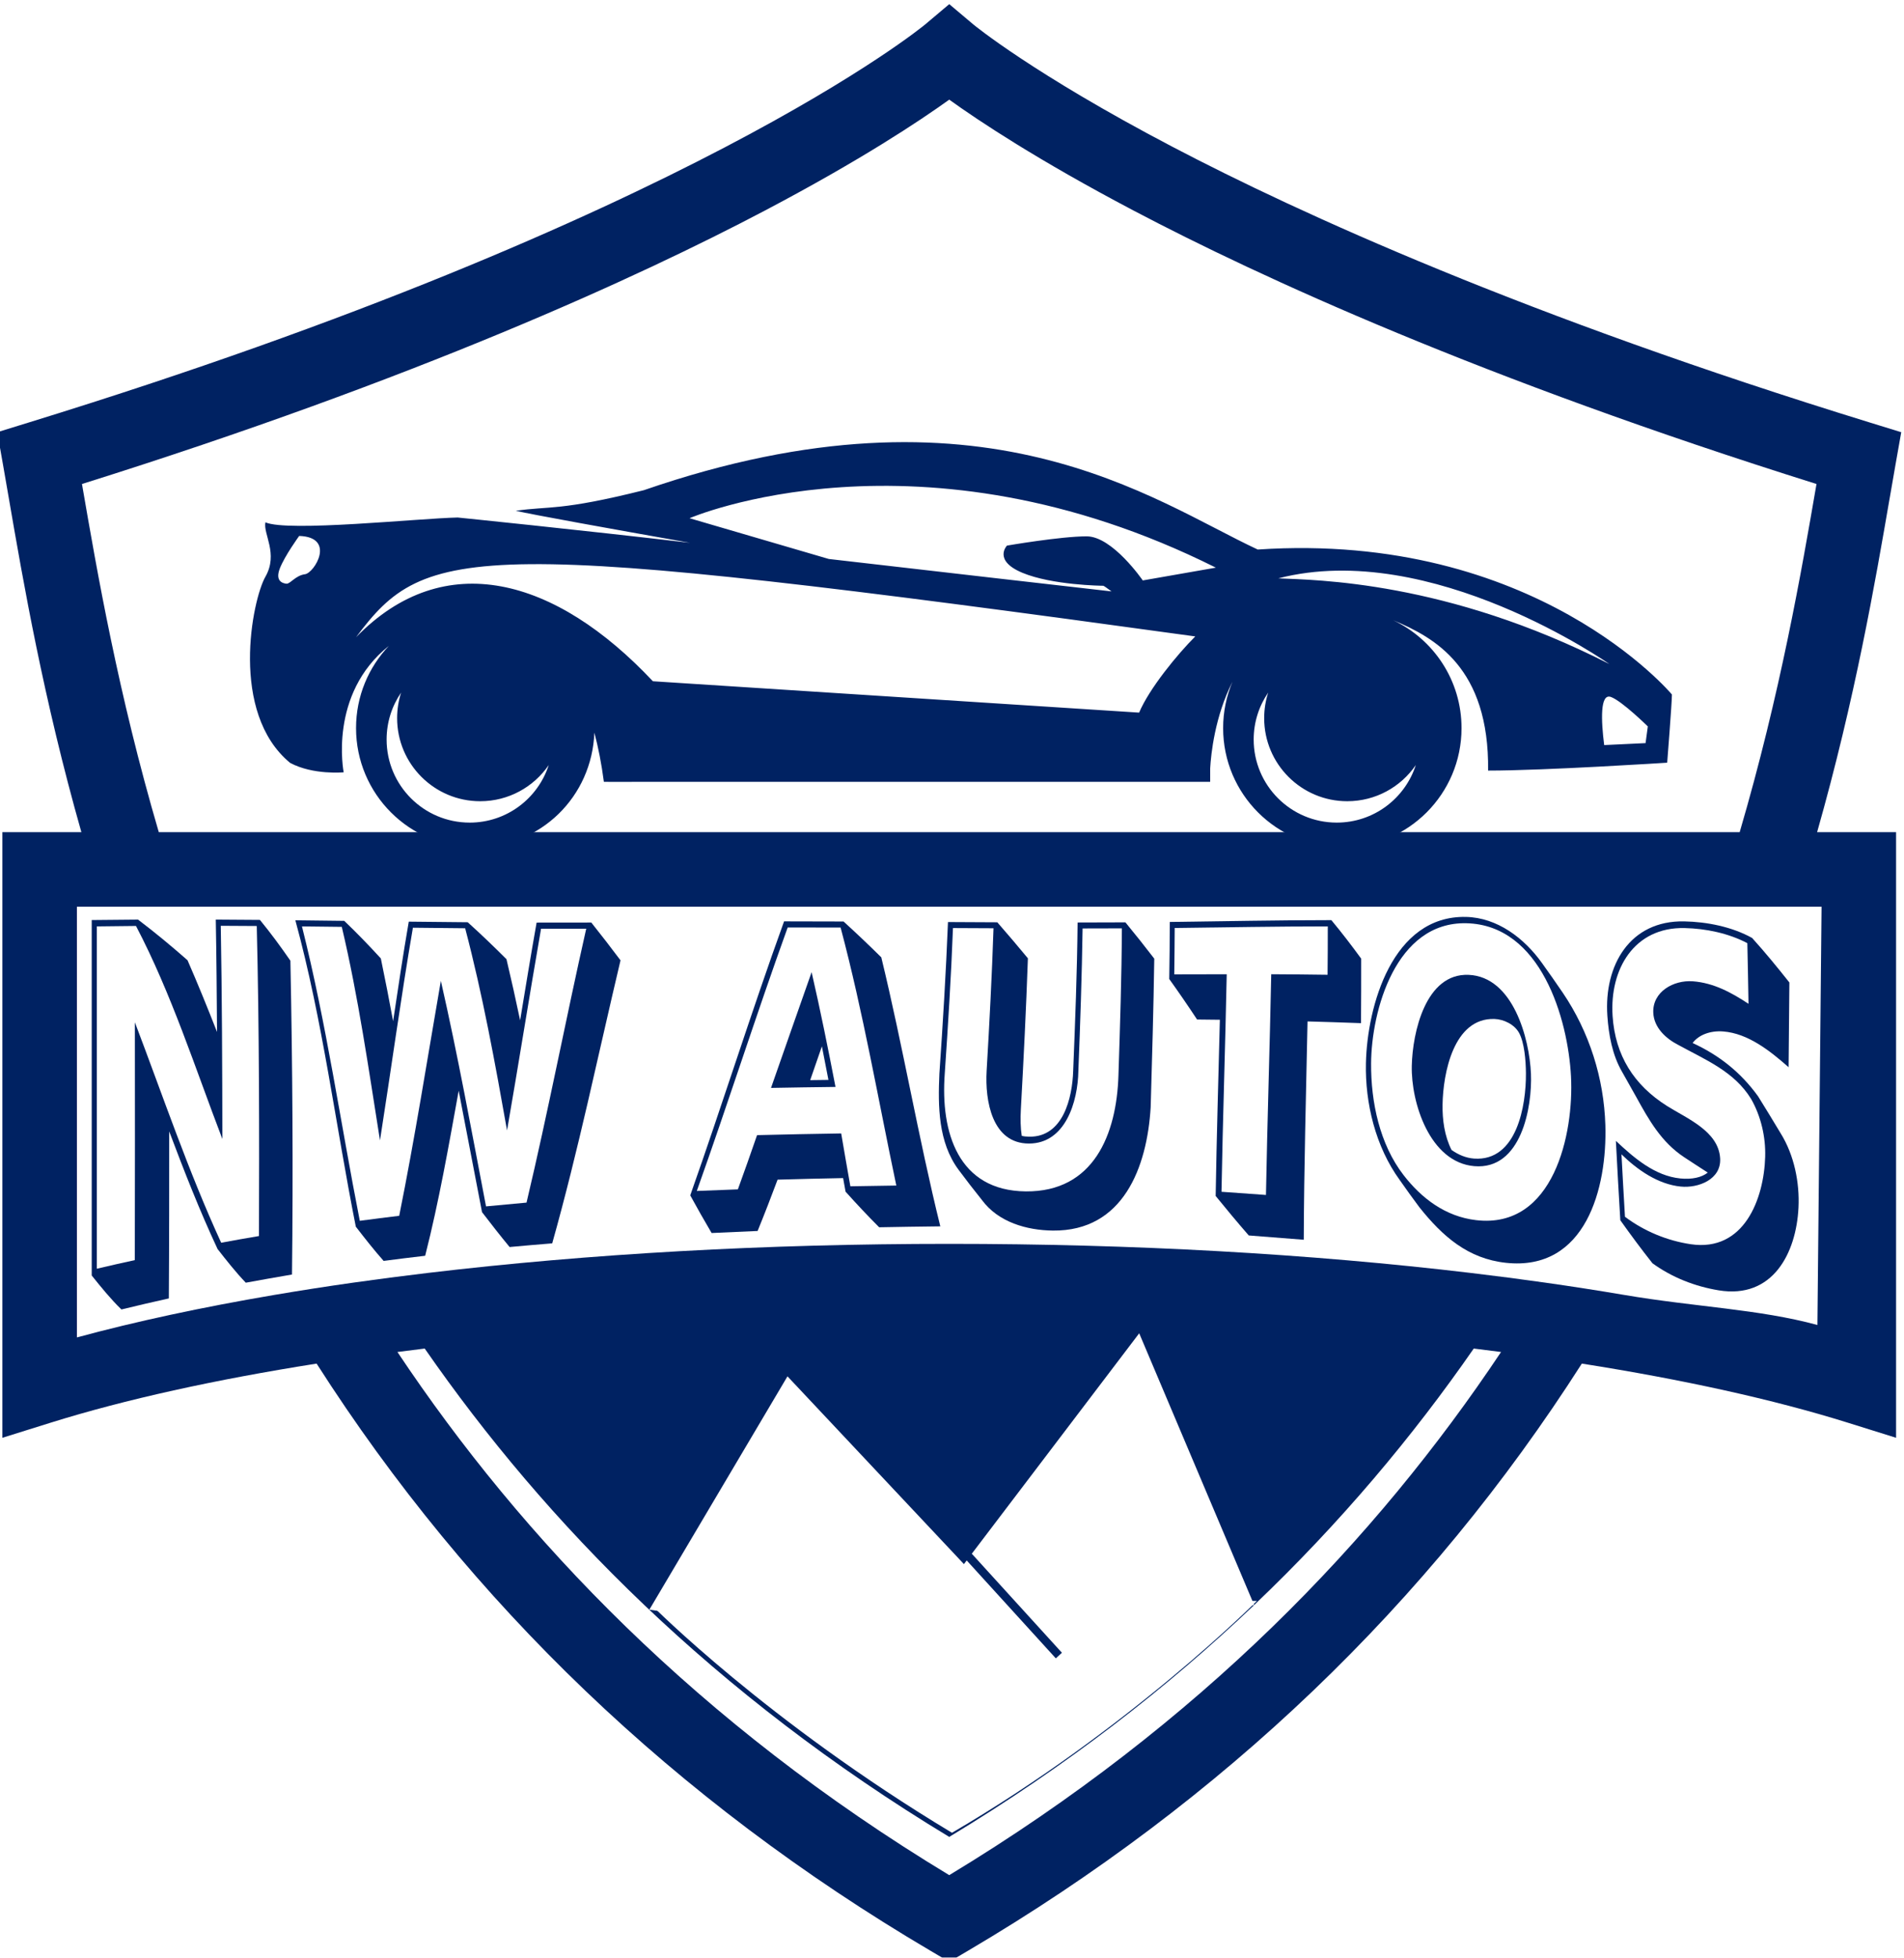 <?xml version="1.0" encoding="UTF-8"?><svg id="a" xmlns="http://www.w3.org/2000/svg" xmlns:xlink="http://www.w3.org/1999/xlink" viewBox="0 0 1378.76 1417.13"><defs><style>.d{fill:#fff;}.e{fill:none;stroke:#002262;stroke-miterlimit:10;stroke-width:6px;}.f{fill:#002262;}.g{filter:url(#b);}</style><filter id="b" filterUnits="userSpaceOnUse"><feOffset dx="-2" dy="3"/><feGaussianBlur result="c" stdDeviation="3"/><feFlood flood-color="#000" flood-opacity=".81"/><feComposite in2="c" operator="in"/><feComposite in="SourceGraphic"/></filter></defs><g class="g"><path class="f" d="M912.76,394.79c-75.14-34.88-198.57-127.91-444.55-42.94-60.83,15.21-68.28,11.33-92.73,14.91,12.65,2.9,68.19,12.91,126.23,23.18-80.73-9.47-168.3-18.32-168.3-18.32-28.02,.59-123.1,10.65-139.21,3.49-1.79,8.35,9.54,22.66,0,39.36-9.54,16.7-26.23,98.39,17.89,134.77,16.7,8.94,38.78,6.82,38.78,6.82,0,0-11.23-56.63,32.77-91.54-14.75,15.49-23.81,36.45-23.81,59.53,0,47.67,38.64,86.32,86.32,86.32s84.51-36.88,86.25-83.02c2.84,10.65,5.17,22.47,6.89,35.61,5.39,.06,13.88,.06,24.79,0h414.26v-9.74c.59-10.36,3.34-37.42,16.14-62.7-4.35,10.31-6.76,21.65-6.76,33.54,0,47.67,38.64,86.32,86.32,86.32s86.32-38.65,86.32-86.32c0-34.48-20.23-64.24-49.46-78.07,29.96,12.53,69.58,34.24,68.7,108.83,41.14,0,129.68-5.72,129.68-5.72,0,0,3.43-43.38,3.43-49.35,0,0-98.69-118.37-299.95-104.95Zm-689.94,17.89c-6.86,.9-10.74,7.16-13.42,6.86-2.68-.3-8.35-1.79-4.77-11.03,3.58-9.24,14.02-23.55,14.02-23.55,26.83,.89,11.03,26.84,4.18,27.73Zm119.29,179.79c-33.22,0-60.15-26.93-60.15-60.15,0-12.6,3.88-24.3,10.51-33.96-1.88,5.82-2.9,12.03-2.9,18.48,0,33.22,26.93,60.16,60.15,60.16,20.62,0,38.81-10.38,49.64-26.19-7.8,24.18-30.48,41.67-57.25,41.67Zm484.77-79.61l-352.1-22.71c-70.37-74.91-151.04-97.59-214.96-31.85,50.7-68.06,83.55-72.81,607.72-.6-12.81,12.76-33.33,37.72-40.66,55.16Zm2.64-95.69s-21.87-31.92-40.65-31.92-57.69,6.71-57.69,6.71c0,0-10.28,10.73,11.18,19.68,21.47,8.94,57.24,9.39,58.59,9.39,.32,0,2.62,1.62,5.95,4.08-32.5-3.7-116.96-13.33-204.75-23.48l-100.84-29.5s166.08-71.74,381.14,35.78l-52.92,9.26Zm197.73,133.63c-7.8,24.18-30.48,41.67-57.25,41.67-33.22,0-60.16-26.93-60.16-60.15,0-12.6,3.88-24.3,10.51-33.96-1.88,5.82-2.91,12.03-2.91,18.48,0,33.22,26.93,60.16,60.16,60.16,20.62,0,38.81-10.38,49.64-26.19Zm-99.59-135.14c110.92-28.62,239.73,62.02,239.73,62.02-118.07-60.23-212.89-60.82-239.73-62.02Zm265.96,119.27l-29.97,1.42c-2.23-17.55-3.13-37.79,4.92-34.81s26.68,21.31,26.68,21.31l-1.63,12.09Z"/><path class="f" d="M1370.43,357.4c1.47-8.53,2.86-16.56,4.18-24.07l4.15-23.46-22.77-7.02c-248.99-76.71-412.28-151-505.42-199.82-100.87-52.88-143.43-88.06-143.8-88.38l-17.38-14.65-17.38,14.65c-1.65,1.39-170.58,140.75-649.22,288.2l-22.77,7.02,4.15,23.46c1.33,7.51,2.71,15.55,4.18,24.07,10.51,60.96,25.02,145.06,52.58,242H3.73v438.39l35.03-10.95c53.74-16.79,119.1-31.17,192.51-42.75,111.1,173.81,260.05,316.35,444.4,424.96l13.7,8.07,13.7-8.07c184.35-108.61,333.3-251.15,444.4-424.96,73.41,11.57,138.77,25.95,192.52,42.75l35.03,10.95v-438.39h-57.18c27.57-96.94,42.07-181.04,52.58-242Zm-681.05,996.99c-181.73-109.85-309.18-243.17-399.59-378.7,6.54-.85,13.13-1.68,19.77-2.49,87.9,126.73,209.58,250.61,379.82,353.51,170.23-102.9,291.92-226.79,379.82-353.51,6.64,.81,13.23,1.64,19.77,2.49-90.41,135.53-217.86,268.85-399.59,378.7Zm631.68-701.02l-3,302.77c-42.41-11.53-87.67-12.9-140.29-21.82-18.48-3.14-37.49-6.1-56.99-8.86-17.43-2.47-35.25-4.79-53.4-6.95-117.63-14-244.81-21.1-378-21.1s-260.37,7.1-378,21.1c-18.15,2.16-35.96,4.48-53.4,6.95-19.5,2.76-38.51,5.72-56.99,8.86-52.63,8.93-100.88,19.3-143.29,30.82v-311.77H1321.05ZM116.99,599.4c-29.49-100.47-44.64-188.32-55.48-251.17-.05-.29-.1-.58-.15-.87,242.07-75.99,402.22-149.32,494.79-198.07,69.01-36.34,111.63-64.63,133.23-80.16,21.59,15.53,64.22,43.82,133.23,80.16,92.57,48.74,252.73,122.07,494.79,198.07-.05,.29-.1,.58-.15,.87-10.84,62.85-25.99,150.7-55.48,251.17H116.99Z"/><polygon class="d" points="826.94 962.15 644.26 1202.61 910.19 1158.87 826.94 962.15"/><polygon class="d" points="572.24 993.31 472.2 1162.25 769.01 1202.61 572.24 993.31"/></g><g><path class="f" d="M66.42,923.29v-257.28c11.19-.13,22.37-.23,33.55-.31,12.37,9.37,24.19,19.17,35.83,29.42,7.5,17.16,14.52,34.48,21.36,51.91-.19-27.11-.4-54.23-.9-81.34,10.65,.05,21.31,.12,31.96,.22,7.81,9.5,15.09,19.42,22.07,29.54,1.53,75.69,2.04,151.45,1.15,227.16-11.16,1.9-22.31,3.87-33.45,5.92-7.36-7.7-13.9-16.01-20.45-24.39-13.02-27.84-24.18-56.39-35.01-85.14,0,40.3,0,80.61-.27,120.91-11.47,2.54-22.91,5.21-34.33,7.99-7.87-7.63-14.68-16.08-21.53-24.61Zm31.2-11.11c.12-57.38,.12-114.76,.05-172.14,20.32,53.37,38.62,107.61,62.49,159.55,10.98-2.02,16.45-2.99,27.36-4.84,.27-74.8,.23-149.65-1.59-224.43-10.39-.08-15.6-.11-26.06-.15,.92,51.44,1.07,102.89,1.16,154.34-19.76-51.52-36.87-105.22-62.55-154.22-9.45,.07-18.9,.18-28.35,.32,.04,82.6,.03,165.2,0,247.79,9.14-2.15,18.3-4.22,27.48-6.22Z"/><path class="f" d="M257.66,887.99c-14.67-73.72-23.96-149.22-43.78-221.81,11.8,.13,23.6,.27,35.4,.42,9.17,8.73,17.95,17.87,26.5,27.2,3.15,15.12,6.08,30.26,8.89,45.45,3.6-24.05,7.19-48.11,11.34-72.08,14.23,.16,28.45,.3,42.68,.43,9.61,8.65,18.93,17.61,28.07,26.75,3.5,14.71,6.77,29.45,9.88,44.24,3.89-23.59,7.76-47.19,11.94-70.74,13.2,.03,26.4,.01,39.6-.04,7.21,9.02,14.23,18.12,21.16,27.36-16.22,68.34-30.43,137.24-49.46,204.87-10.29,.83-20.57,1.72-30.85,2.66-6.86-8.27-13.43-16.75-19.98-25.25-5.68-29.29-11.2-58.6-16.9-87.89-7.23,39.95-14.25,80.1-24.27,119.47-10.03,1.16-20.06,2.4-30.07,3.72-7.08-7.97-13.62-16.34-20.14-24.77Zm31.42-7.88c11.38-56.46,20.32-113.36,30.16-170.1,12.35,54.13,22.26,108.75,32.71,163.27,9.77-.96,19.55-1.86,29.33-2.73,15.65-65.82,28.31-132.29,43.23-198.27-10.9,.02-21.81,.01-32.71,0-8.48,48.63-16.18,97.39-24.63,146.02-8.71-49.06-17.64-98.13-30.33-146.35-12.61-.11-25.23-.24-37.84-.39-8.78,51.19-15.78,102.67-23.84,153.97-8.22-51.62-15.62-103.68-27.66-154.59-9.61-.12-19.23-.23-28.84-.33,17.67,70.21,27.91,142.12,41.88,213.11,9.5-1.27,19.01-2.48,28.53-3.62Z"/><path class="f" d="M499.83,865.31c23.3-65.89,44.16-132.62,67.95-198.35,14.35,.02,28.71,.05,43.06,.1,9.3,8.45,18.4,17.12,27.34,25.94,15.69,64.6,26.78,130.21,42.73,194.74-14.76,.16-29.52,.39-44.28,.67-8.35-8.36-16.44-16.98-24.33-25.78-.71-3.89-1.06-5.86-1.77-9.83-15.82,.3-31.63,.69-47.45,1.14-4.65,12.45-9.45,24.85-14.47,37.15-11.1,.46-22.2,.96-33.3,1.48-5.32-8.99-10.46-18.11-15.48-27.27Zm34.49-4.34c4.76-13.04,9.35-26.14,13.9-39.26,20.31-.52,40.61-.9,60.92-1.23,2.18,12.76,4.37,25.51,6.64,38.25,11.09-.2,22.18-.38,33.28-.53-13.14-62.32-23.95-125.16-40.34-186.75-12.78-.04-25.55-.06-38.33-.06-22.86,63.26-43.21,127.38-65.81,190.73,9.91-.42,19.83-.8,29.74-1.15Zm53.4-157.24c6.35,27.58,11.94,55.29,17.3,83.08-15.57,.18-31.13,.42-46.7,.71,9.81-27.92,19.51-55.89,29.4-83.79Zm12.18,78c-1.86-9.74-2.8-14.62-4.73-24.31-3.36,9.74-5.05,14.66-8.48,24.48,5.27-.07,7.91-.11,13.2-.17Z"/><path class="f" d="M711.12,868.74c-6.9-8.62-10.31-13.05-17.07-22.07-14.67-19.89-14.86-45.85-13.8-69.43,2.54-36.57,4.75-73.15,6.22-109.78,11.91,.07,23.81,.13,35.72,.18,7.52,8.6,14.87,17.27,22.15,26.07-1.27,36.46-3.08,72.89-5.1,109.32-.4,7.04-.23,13.48,.64,19.19,1.71,.43,3.56,.57,5.49,.6,24.54,.38,31.16-28.24,31.76-47.62,1.45-35.79,2.85-71.6,3.2-107.42,11.54-.02,23.08-.05,34.63-.1,7.14,8.65,14.06,17.37,20.89,26.27-.53,35.84-1.56,71.67-2.6,107.5-2.59,43.43-19.84,89.87-70.78,89.34-18.95-.2-39.5-6.04-51.35-22.03Zm98.8-90.54c1.15-35.38,2.3-70.78,2.48-106.18-9.48,.04-18.97,.06-28.45,.07-.52,34.4-1.7,68.77-3.06,103.14-.38,22.45-9.42,52.59-35.82,52.56-26.72-.02-31.87-31.04-30.61-52.64,2.04-34.38,3.83-68.77,4.98-103.2-9.79-.04-19.57-.09-29.36-.14-1.34,35.17-3.55,70.31-5.95,105.42-3.13,42.34,9.59,84.78,58.75,85.2,49.01,.42,65.75-41.13,67.04-84.23Z"/><path class="f" d="M880.31,865.75c.69-42.53,1.98-85.04,3.04-127.56-7.88-.09-10-.11-16.5-.18-6.53-9.89-13.24-19.67-20.15-29.31,.21-13.77,.39-27.54,.38-41.31,39-.49,77.99-1.31,117-1.32,7.52,9.04,14.7,18.38,21.61,27.89,.04,15.56-.03,31.12-.13,46.68-12.91-.48-25.82-.89-38.73-1.25-1.06,52.68-2.55,105.36-2.73,158.05-13.27-1.08-26.55-2.11-39.83-3.11-8.17-9.38-16.12-18.94-23.97-28.59Zm36.42-.75c.98-53.26,2.75-106.5,3.82-159.76,13.6,.08,27.2,.19,40.79,.39,.12-11.67,.18-23.35,.16-35.02-36.96,0-73.9,.69-110.85,1.13-.05,11.2-.17,22.39-.32,33.59,12.66,0,25.33-.02,37.99-.08-1.05,52.49-2.85,104.97-3.78,157.46,10.73,.75,21.46,1.5,32.18,2.3Z"/><path class="f" d="M1028.04,874.2c-5.83-7.83-8.71-11.85-14.44-19.99-17.56-24.19-25.11-55.68-24.48-84.57,.9-41.18,19.06-107.06,72.46-105.9,22.72,.5,42.12,15.38,54.9,33.21,6.01,8.36,9.04,12.7,15.15,21.63,19.27,28.39,29.83,61.97,30.87,95.81,1.39,45.36-14.03,105.97-72.03,99.73-27.41-2.95-45.76-19.09-62.42-39.93Zm109.59-94.88c-2.16-41.54-21.68-109.82-75.81-111-51.13-1.12-68.72,63.24-68.96,101.52-.17,27.72,6.14,58.38,23.56,80.86,12.98,16.75,30.22,29.95,52.5,32.55,56.37,6.59,70.84-62.93,68.7-103.93Zm-115.3-7.84c.55-24.13,10.01-67.1,41.15-65.8,32.22,1.34,44.05,46.05,45.14,71.53,1.02,24.09-6.95,69.9-41.07,66.95-32.12-2.78-45.83-45.89-45.22-72.67Zm82.66,5.47c-.07-9.4-1.16-22.27-4.94-29.2-3.37-6.2-11.14-9.91-17.84-10.13-29.74-.95-37.22,39.57-37.6,61.91-.19,10.98,1.39,22.79,6.5,32.9,4.94,3.5,10.5,5.82,16.27,6.24,31.11,2.23,37.78-38.58,37.61-61.72Z"/><path class="f" d="M1196.67,914.53c-8.07-10.19-15.81-20.63-23.34-31.22-1.16-19.15-2.21-38.29-3.21-57.45,13.05,12.26,28.13,25.35,46.68,27.21,8.34,.84,15.44-.72,19.86-4.25-5.75-3.8-11.92-7.63-17.21-11.2-16.45-10.94-25.31-26.69-34.64-43.62-4.06-7.24-6.09-10.85-10.14-18.01-7.15-12.23-9.77-26.91-10.72-40.74-2.5-36.42,16.26-69.05,55.64-68.27,16.49,.32,34.52,3.87,49.18,12,9.42,10.4,18.27,21.24,26.99,32.22-.16,20.45-.36,40.9-.57,61.34-13.54-11.93-29.35-24.46-47.35-25.88-9.46-.75-17.88,2.59-22.15,8.35,19.42,8.99,34.73,21.17,47.33,38.49,5.56,8.94,11.05,17.93,16.46,26.95,9.82,15.8,13.75,35.76,12.88,53.66-1.61,32.99-18.6,66.42-57.84,59.94-17.12-2.83-33.59-9.24-47.84-19.54Zm81.56-77.33c.4-14.15-3.03-29.18-10.21-41.72-12.21-19.88-33.01-28.27-52.51-38.96-9.26-4.69-17.86-12.69-18.31-23.47-.63-15.09,14.6-23.73,28.61-22.7,15.02,1.11,27.87,8.07,40.35,16.29-.25-14.63-.51-29.27-.85-43.9-13.69-7.21-30.14-10.59-45.4-10.93-36.62-.82-54.39,29.88-52.17,63.63,1.88,28.52,15.37,50,39.43,65.17,14.52,9.15,37.23,18.21,38.45,37.84,.96,15.42-15.93,21.75-28.54,20.49-16.47-1.65-31.35-12.08-42.91-23.33,.8,15.07,1.63,30.13,2.53,45.19,13.95,10.5,30.64,17.34,47.62,19.87,38.57,5.74,53.05-32.69,53.92-63.46Z"/></g><path class="d" d="M472.2,1162.25s83.04,83.9,217.17,164.47c128.63-75.1,220.81-167.85,220.81-167.85"/><line class="e" x1="633.98" y1="1052.58" x2="766.77" y2="1198.43"/></svg>